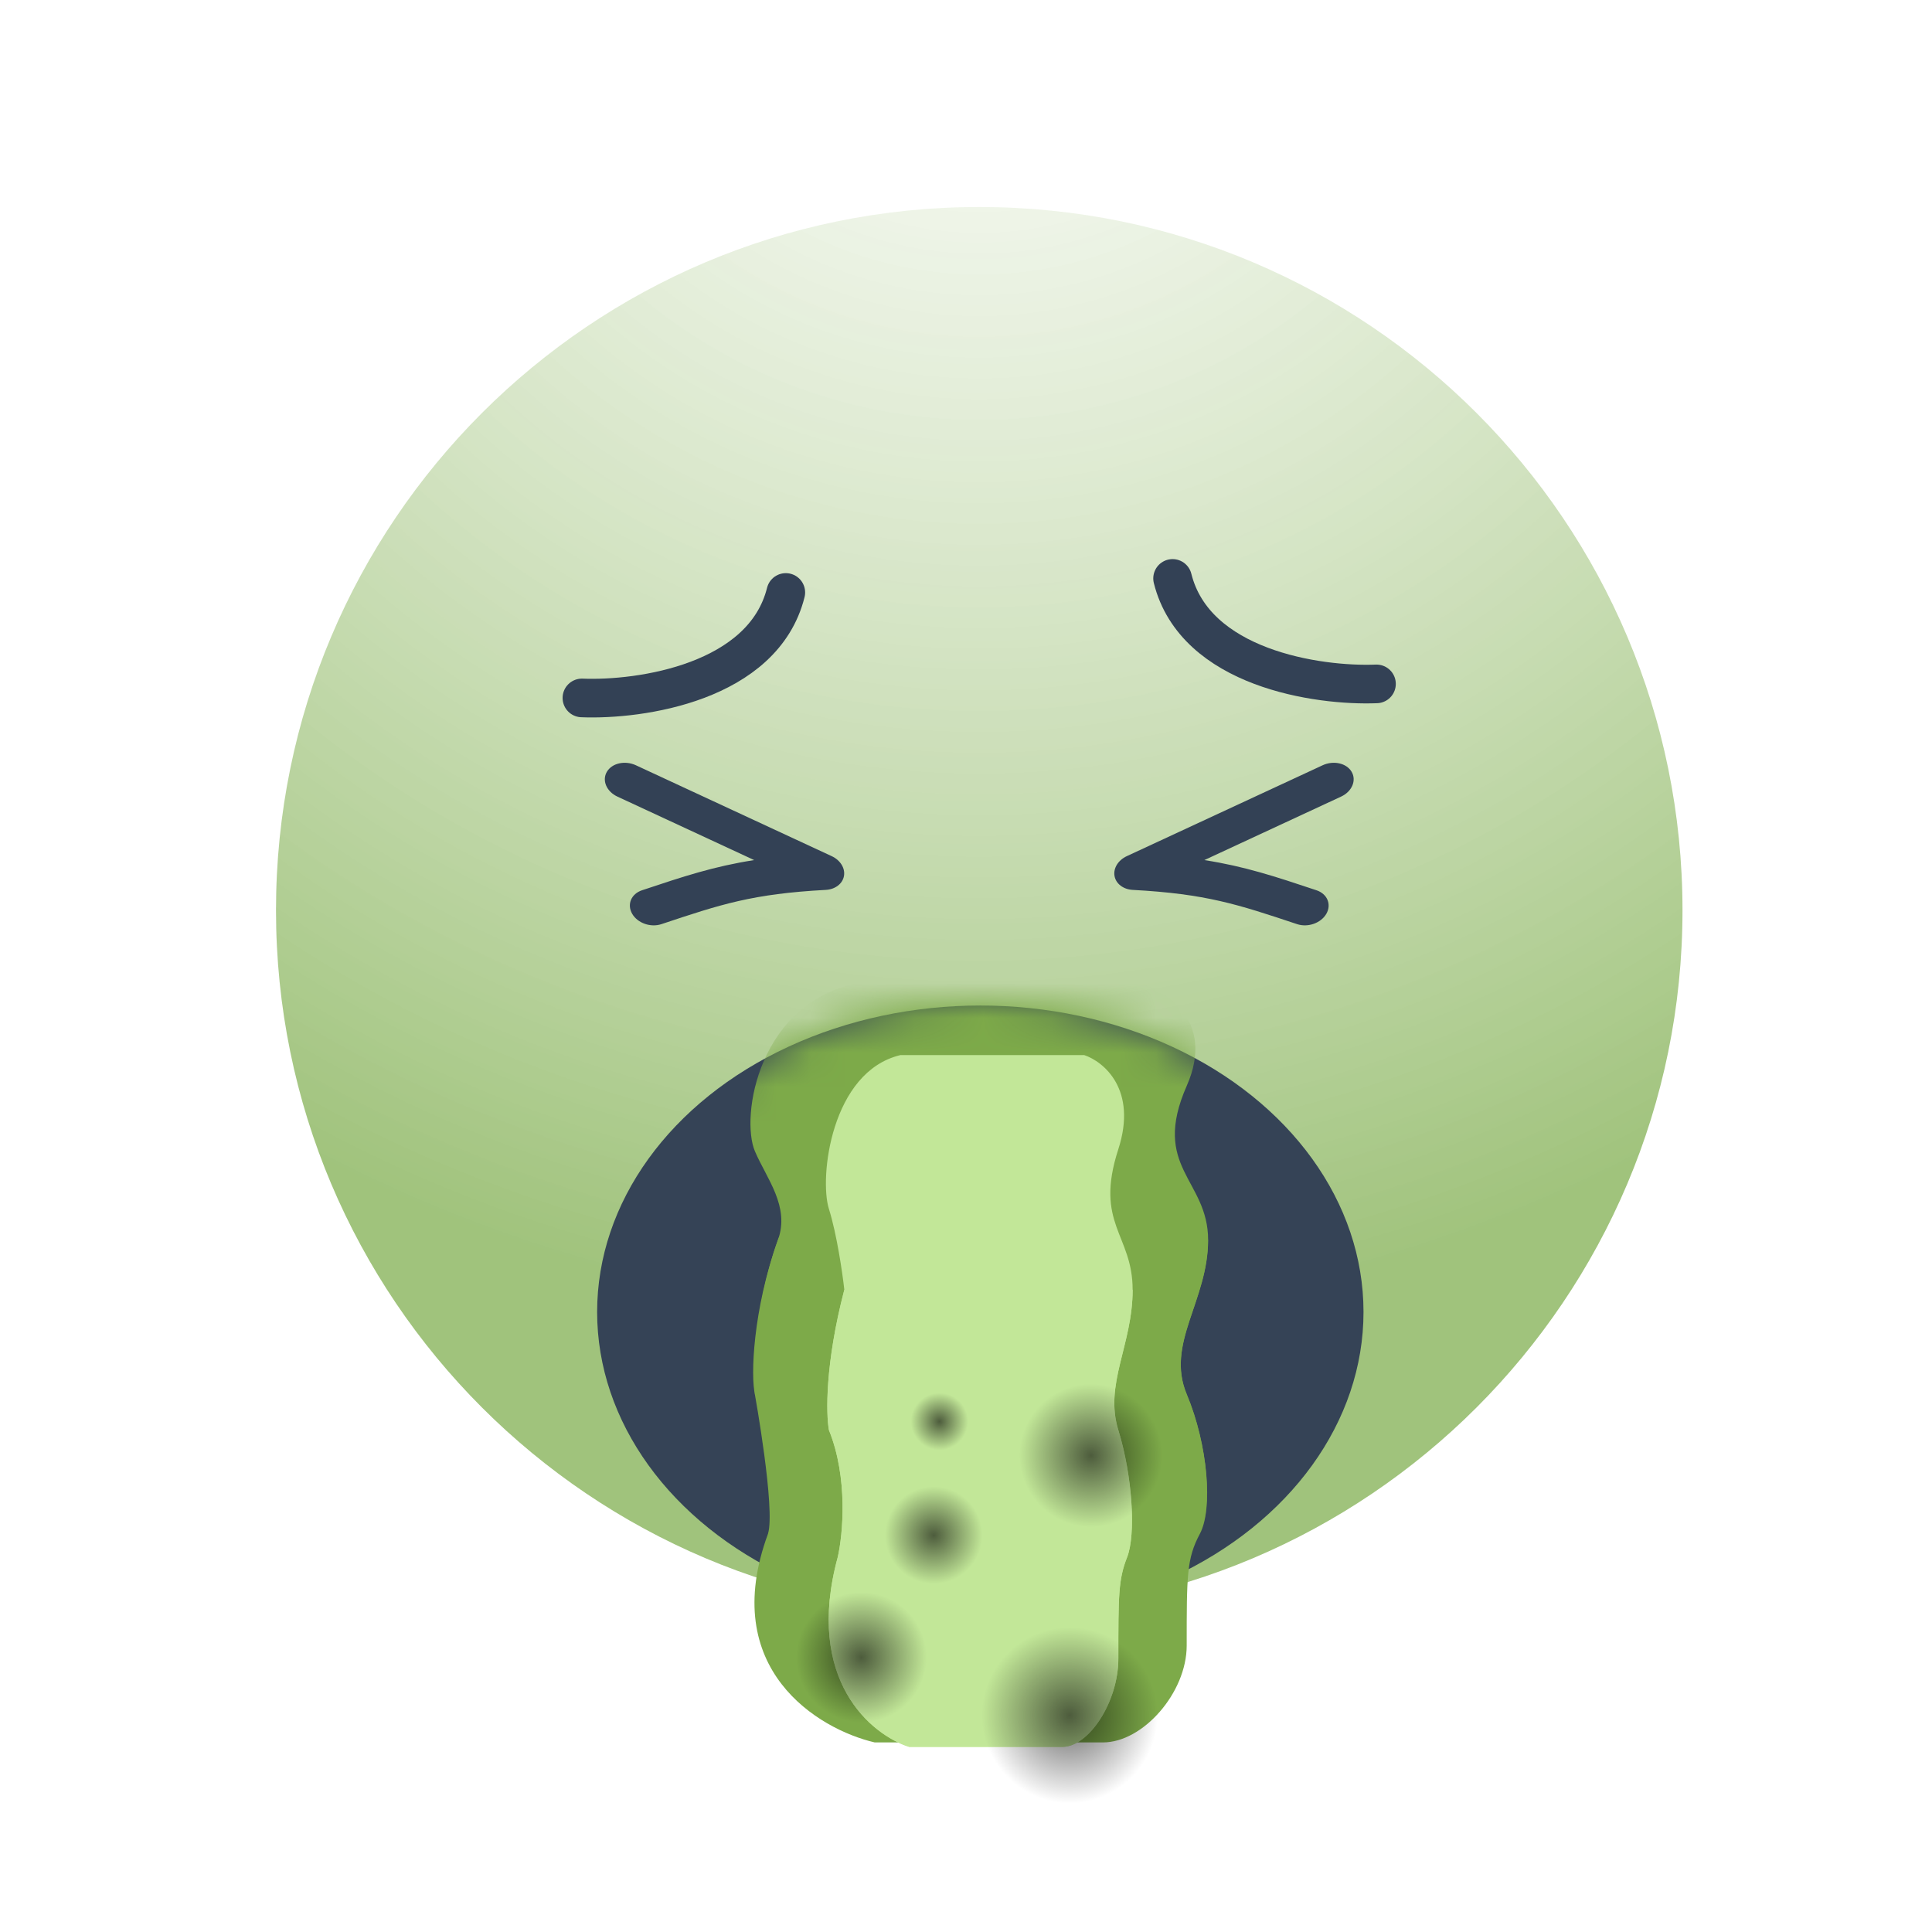<svg width="56" height="56" viewBox="0 0 56 56" fill="none" xmlns="http://www.w3.org/2000/svg">
<g clip-path="url(#clip0_18814_38811)">
<path d="M48.768 26.384C48.768 37.642 39.642 46.768 28.384 46.768C17.126 46.768 8 37.642 8 26.384C8 15.126 17.126 6 28.384 6C39.642 6 48.768 15.126 48.768 26.384Z" fill="url(#paint0_radial_18814_38811)"/>
<path fill-rule="evenodd" clip-rule="evenodd" d="M32.305 25.39C32.344 25.615 32.558 25.779 32.833 25.794C34.958 25.909 35.87 26.211 37.598 26.787C37.911 26.891 38.291 26.756 38.446 26.485C38.6 26.213 38.472 25.909 38.159 25.805C36.952 25.402 36.08 25.113 34.909 24.93L38.872 23.09C39.189 22.943 39.325 22.62 39.177 22.37C39.029 22.119 38.652 22.035 38.336 22.182L32.663 24.815C32.411 24.931 32.266 25.165 32.305 25.39Z" fill="#334155"/>
<path fill-rule="evenodd" clip-rule="evenodd" d="M24.463 25.39C24.424 25.615 24.21 25.779 23.935 25.794C21.81 25.909 20.898 26.211 19.171 26.787C18.857 26.891 18.478 26.756 18.323 26.485C18.168 26.213 18.296 25.909 18.609 25.805C19.816 25.402 20.688 25.113 21.86 24.93L17.896 23.09C17.579 22.943 17.443 22.62 17.591 22.37C17.739 22.119 18.116 22.035 18.433 22.182L24.105 24.815C24.357 24.931 24.502 25.165 24.463 25.39Z" fill="#334155"/>
<path d="M16.867 20.23C18.566 20.298 22.125 19.782 22.777 17.173" stroke="#334155" stroke-width="1.12" stroke-linecap="round" stroke-linejoin="round"/>
<path d="M39.898 19.823C38.2 19.891 34.64 19.374 33.988 16.766" stroke="#334155" stroke-width="1.12" stroke-linecap="round" stroke-linejoin="round"/>
<ellipse cx="28.415" cy="38.029" rx="11.107" ry="8.883" fill="#354356"/>
<mask id="mask0_18814_38811" style="mask-type:alpha" maskUnits="userSpaceOnUse" x="17" y="29" width="22" height="17">
<path d="M38.84 37.337C38.84 41.942 34.173 45.675 28.415 45.675C22.658 45.675 17.99 41.942 17.99 37.337C17.99 32.733 22.658 29 28.415 29C34.173 29 38.84 32.733 38.84 37.337Z" fill="#452A0D"/>
</mask>
<g mask="url(#mask0_18814_38811)">
<path d="M22.263 44.461C20.816 48.383 23.722 50.125 25.356 50.505H31.972C33.134 50.505 34.4 49.064 34.4 47.697C34.4 45.667 34.4 45.175 34.78 44.461C35.161 43.748 35.018 41.891 34.4 40.416C33.781 38.941 35.018 37.706 35.018 35.943C35.018 34.179 33.352 33.849 34.4 31.469C35.237 29.565 33.765 28.677 32.924 28.471H24.976C21.978 28.994 21.454 32.373 21.883 33.373C22.225 34.172 22.9 34.967 22.549 35.943C21.817 37.974 21.756 39.908 21.883 40.416C22.72 41.939 22.485 43.747 22.263 44.461Z" fill="#7DAA49"/>
</g>
<path d="M22.26 44.461C20.814 48.382 23.72 50.124 25.353 50.505H31.97C33.131 50.505 34.397 49.063 34.397 47.697C34.397 45.666 34.397 45.174 34.777 44.461C35.158 43.747 35.015 41.891 34.397 40.415C33.778 38.94 35.015 37.705 35.015 35.942C35.015 35.942 23.384 33.581 22.546 35.942C21.708 38.302 21.88 40.415 21.88 40.415C21.88 40.415 22.482 43.747 22.26 44.461Z" fill="#7DAA49"/>
<g filter="url(#filter0_f_18814_38811)">
<path d="M24.283 45.135C23.313 48.703 25.261 50.289 26.355 50.635H30.789C31.568 50.635 32.416 49.323 32.416 48.08C32.416 46.232 32.416 45.784 32.671 45.135C32.926 44.485 32.83 42.796 32.416 41.453C32.001 40.111 32.83 38.987 32.83 37.382H24.474C23.913 39.53 23.943 40.991 24.028 41.453C24.589 42.839 24.432 44.485 24.283 45.135Z" fill="#C2E798"/>
<path d="M24.282 45.135C23.312 48.704 25.26 50.289 26.355 50.635H30.788C31.567 50.635 32.415 49.324 32.415 48.08C32.415 46.232 32.415 45.784 32.67 45.135C32.925 44.485 32.83 42.796 32.415 41.453C32 40.111 32.83 38.987 32.83 37.382C32.83 35.777 31.713 35.476 32.415 33.311C32.976 31.578 31.99 30.77 31.426 30.582H26.1C24.091 31.058 23.74 34.134 24.027 35.043C24.256 35.771 24.42 36.906 24.473 37.382C23.912 39.53 23.942 40.991 24.027 41.453C24.588 42.839 24.431 44.485 24.282 45.135Z" fill="#C2E798"/>
</g>
<g filter="url(#filter1_d_18814_38811)">
<circle cx="27.065" cy="41.719" r="1.41" fill="url(#paint1_radial_18814_38811)" style="mix-blend-mode:overlay" shape-rendering="crispEdges"/>
</g>
<g filter="url(#filter2_d_18814_38811)">
<circle cx="31.622" cy="39.409" r="2.072" fill="url(#paint2_radial_18814_38811)" style="mix-blend-mode:overlay" shape-rendering="crispEdges"/>
</g>
<g filter="url(#filter3_d_18814_38811)">
<circle cx="31.007" cy="45.974" r="2.554" fill="url(#paint3_radial_18814_38811)" style="mix-blend-mode:overlay" shape-rendering="crispEdges"/>
</g>
<g filter="url(#filter4_d_18814_38811)">
<circle cx="27.232" cy="38.424" r="0.83" fill="url(#paint4_radial_18814_38811)" style="mix-blend-mode:overlay" shape-rendering="crispEdges"/>
</g>
<g filter="url(#filter5_d_18814_38811)">
<circle cx="24.967" cy="45.562" r="1.891" fill="url(#paint5_radial_18814_38811)" style="mix-blend-mode:overlay" shape-rendering="crispEdges"/>
</g>
</g>
<defs>
<filter id="filter0_f_18814_38811" x="18.806" y="25.449" width="19.157" height="30.32" filterUnits="userSpaceOnUse" color-interpolation-filters="sRGB">
<feFlood flood-opacity="0" result="BackgroundImageFix"/>
<feBlend mode="normal" in="SourceGraphic" in2="BackgroundImageFix" result="shape"/>
<feGaussianBlur stdDeviation="2.567" result="effect1_foregroundBlur_18814_38811"/>
</filter>
<filter id="filter1_d_18814_38811" x="22.875" y="40.309" width="8.378" height="8.378" filterUnits="userSpaceOnUse" color-interpolation-filters="sRGB">
<feFlood flood-opacity="0" result="BackgroundImageFix"/>
<feColorMatrix in="SourceAlpha" type="matrix" values="0 0 0 0 0 0 0 0 0 0 0 0 0 0 0 0 0 0 127 0" result="hardAlpha"/>
<feOffset dy="2.779"/>
<feGaussianBlur stdDeviation="1.389"/>
<feComposite in2="hardAlpha" operator="out"/>
<feColorMatrix type="matrix" values="0 0 0 0 0.477 0 0 0 0 0.7 0 0 0 0 0.225 0 0 0 1 0"/>
<feBlend mode="normal" in2="BackgroundImageFix" result="effect1_dropShadow_18814_38811"/>
<feBlend mode="normal" in="SourceGraphic" in2="effect1_dropShadow_18814_38811" result="shape"/>
</filter>
<filter id="filter2_d_18814_38811" x="26.772" y="37.338" width="9.7" height="9.7" filterUnits="userSpaceOnUse" color-interpolation-filters="sRGB">
<feFlood flood-opacity="0" result="BackgroundImageFix"/>
<feColorMatrix in="SourceAlpha" type="matrix" values="0 0 0 0 0 0 0 0 0 0 0 0 0 0 0 0 0 0 127 0" result="hardAlpha"/>
<feOffset dy="2.779"/>
<feGaussianBlur stdDeviation="1.389"/>
<feComposite in2="hardAlpha" operator="out"/>
<feColorMatrix type="matrix" values="0 0 0 0 0.477 0 0 0 0 0.7 0 0 0 0 0.225 0 0 0 1 0"/>
<feBlend mode="normal" in2="BackgroundImageFix" result="effect1_dropShadow_18814_38811"/>
<feBlend mode="normal" in="SourceGraphic" in2="effect1_dropShadow_18814_38811" result="shape"/>
</filter>
<filter id="filter3_d_18814_38811" x="24.708" y="43.42" width="12.598" height="12.598" filterUnits="userSpaceOnUse" color-interpolation-filters="sRGB">
<feFlood flood-opacity="0" result="BackgroundImageFix"/>
<feColorMatrix in="SourceAlpha" type="matrix" values="0 0 0 0 0 0 0 0 0 0 0 0 0 0 0 0 0 0 127 0" result="hardAlpha"/>
<feOffset dy="3.745"/>
<feGaussianBlur stdDeviation="1.873"/>
<feComposite in2="hardAlpha" operator="out"/>
<feColorMatrix type="matrix" values="0 0 0 0 0.477 0 0 0 0 0.7 0 0 0 0 0.225 0 0 0 1 0"/>
<feBlend mode="normal" in2="BackgroundImageFix" result="effect1_dropShadow_18814_38811"/>
<feBlend mode="normal" in="SourceGraphic" in2="effect1_dropShadow_18814_38811" result="shape"/>
</filter>
<filter id="filter4_d_18814_38811" x="23.624" y="37.594" width="7.218" height="7.218" filterUnits="userSpaceOnUse" color-interpolation-filters="sRGB">
<feFlood flood-opacity="0" result="BackgroundImageFix"/>
<feColorMatrix in="SourceAlpha" type="matrix" values="0 0 0 0 0 0 0 0 0 0 0 0 0 0 0 0 0 0 127 0" result="hardAlpha"/>
<feOffset dy="2.779"/>
<feGaussianBlur stdDeviation="1.389"/>
<feComposite in2="hardAlpha" operator="out"/>
<feColorMatrix type="matrix" values="0 0 0 0 0.477 0 0 0 0 0.7 0 0 0 0 0.225 0 0 0 1 0"/>
<feBlend mode="normal" in2="BackgroundImageFix" result="effect1_dropShadow_18814_38811"/>
<feBlend mode="normal" in="SourceGraphic" in2="effect1_dropShadow_18814_38811" result="shape"/>
</filter>
<filter id="filter5_d_18814_38811" x="20.597" y="43.672" width="8.74" height="8.74" filterUnits="userSpaceOnUse" color-interpolation-filters="sRGB">
<feFlood flood-opacity="0" result="BackgroundImageFix"/>
<feColorMatrix in="SourceAlpha" type="matrix" values="0 0 0 0 0 0 0 0 0 0 0 0 0 0 0 0 0 0 127 0" result="hardAlpha"/>
<feOffset dy="2.479"/>
<feGaussianBlur stdDeviation="1.24"/>
<feComposite in2="hardAlpha" operator="out"/>
<feColorMatrix type="matrix" values="0 0 0 0 0.477 0 0 0 0 0.7 0 0 0 0 0.225 0 0 0 1 0"/>
<feBlend mode="normal" in2="BackgroundImageFix" result="effect1_dropShadow_18814_38811"/>
<feBlend mode="normal" in="SourceGraphic" in2="effect1_dropShadow_18814_38811" result="shape"/>
</filter>
<radialGradient id="paint0_radial_18814_38811" cx="0" cy="0" r="1" gradientUnits="userSpaceOnUse" gradientTransform="translate(28.384 -2.736) rotate(90) scale(55.755)">
<stop stop-color="white" stop-opacity="0.73"/>
<stop offset="0.735" stop-color="#A0C37C"/>
</radialGradient>
<radialGradient id="paint1_radial_18814_38811" cx="0" cy="0" r="1" gradientUnits="userSpaceOnUse" gradientTransform="translate(27.065 41.719) rotate(90) scale(1.41)">
<stop stop-opacity="0.6"/>
<stop offset="1" stop-opacity="0"/>
</radialGradient>
<radialGradient id="paint2_radial_18814_38811" cx="0" cy="0" r="1" gradientUnits="userSpaceOnUse" gradientTransform="translate(31.622 39.409) rotate(90) scale(2.072)">
<stop stop-opacity="0.6"/>
<stop offset="1" stop-opacity="0"/>
</radialGradient>
<radialGradient id="paint3_radial_18814_38811" cx="0" cy="0" r="1" gradientUnits="userSpaceOnUse" gradientTransform="translate(31.007 45.974) rotate(90) scale(2.554)">
<stop stop-opacity="0.6"/>
<stop offset="1" stop-opacity="0"/>
</radialGradient>
<radialGradient id="paint4_radial_18814_38811" cx="0" cy="0" r="1" gradientUnits="userSpaceOnUse" gradientTransform="translate(27.232 38.424) rotate(90) scale(0.83)">
<stop stop-opacity="0.6"/>
<stop offset="1" stop-opacity="0"/>
</radialGradient>
<radialGradient id="paint5_radial_18814_38811" cx="0" cy="0" r="1" gradientUnits="userSpaceOnUse" gradientTransform="translate(24.967 45.562) rotate(90) scale(1.891)">
<stop stop-opacity="0.6"/>
<stop offset="1" stop-opacity="0"/>
</radialGradient>
<clipPath id="clip0_18814_38811">
<rect width="56" height="56" rx="28" fill="white"/>
</clipPath>
</defs>
</svg>
